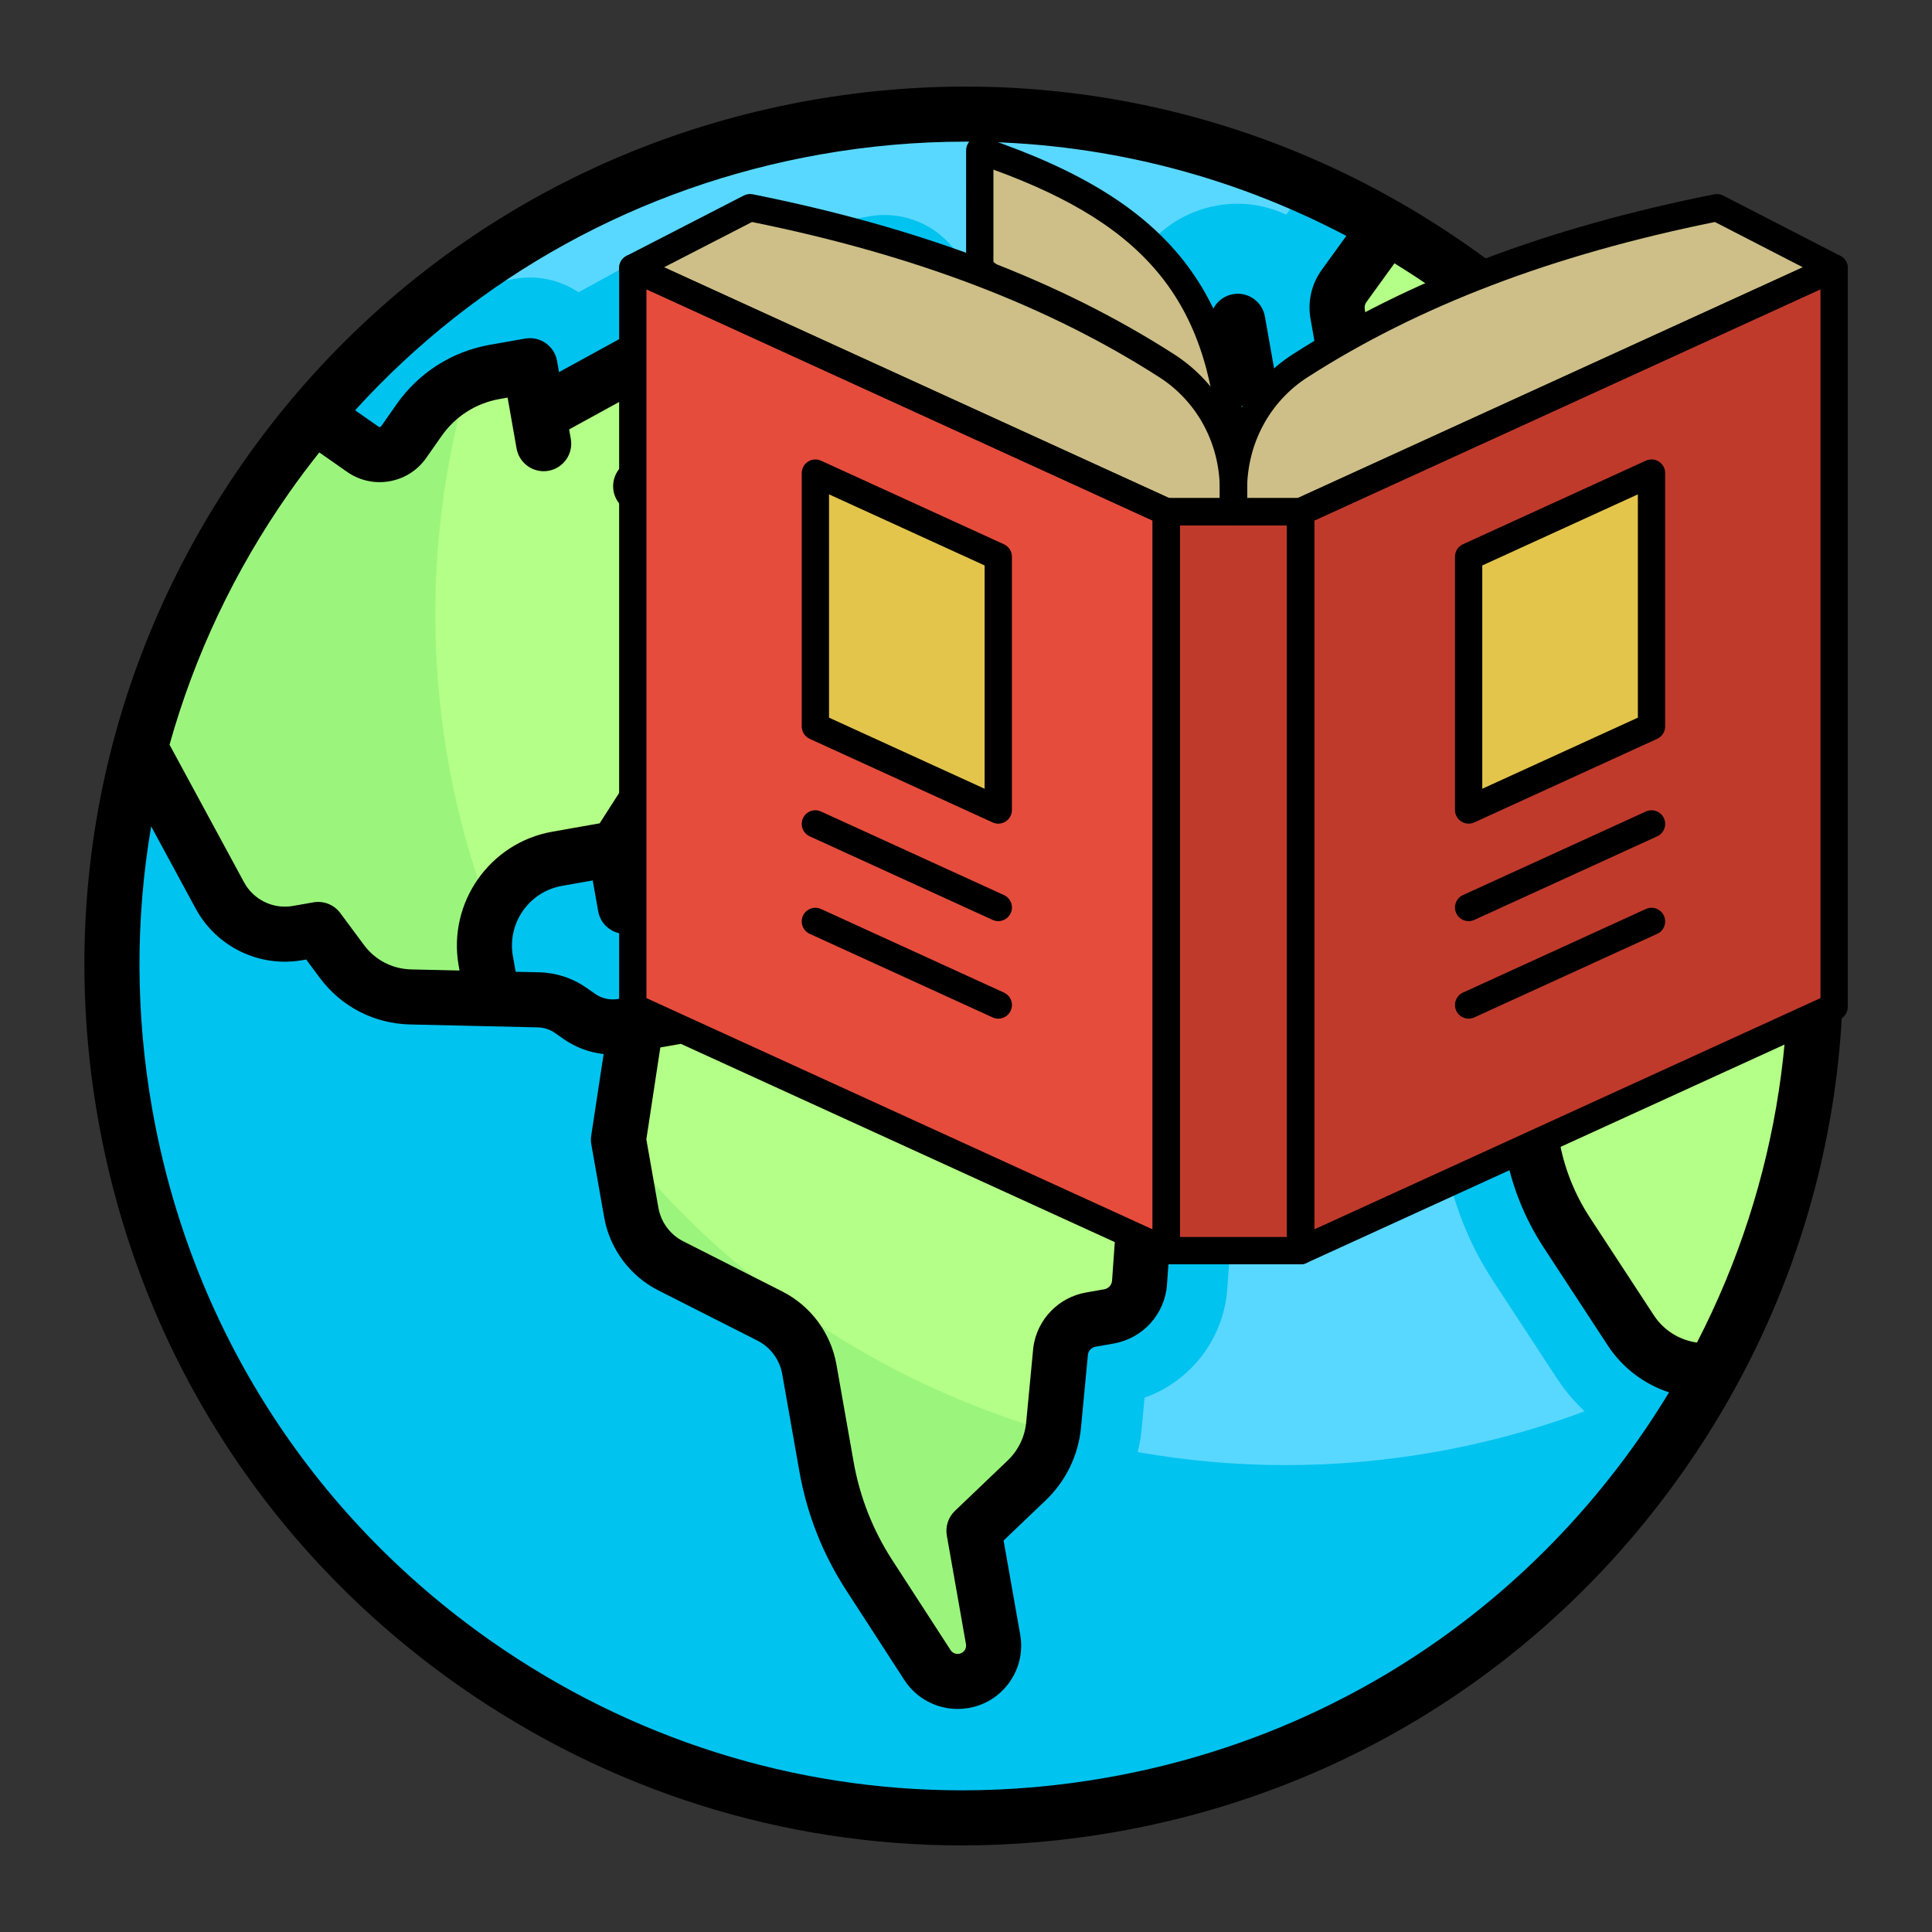 <?xml version="1.0" encoding="utf-8"?>
<svg viewBox="0 0 500 500" xmlns="http://www.w3.org/2000/svg">
  <rect x="0" y="0" width="500" height="500" fill="#333333" stroke="none"/>
  <g transform="matrix(1, 0, 0, 1, -0.566, -0.001)">
    <circle style="fill: rgb(89, 216, 255);" cx="250.016" cy="250.017" r="220.406"/>
    <g transform="matrix(0.889, 0, 0, 0.889, 22.41, 22.409)" style="">
      <path style="fill:#00C3F0;" d="M478.376,365.474c-25.489,15.428-54.165,26.544-85.267,32.028 c-29.469,5.197-58.639,4.954-86.483-0.001c0.377-1.824,0.846-3.626,1.024-5.496l0.981-10.333 c13.452-4.785,23.052-17.111,24.087-31.744l1.514-21.453c1.26-17.873-7.073-35.355-21.747-45.629l-4.375-3.064 c-8.67-6.07-18.843-9.277-29.422-9.277c-2.977,0-5.974,0.262-8.907,0.779l-0.307,0.053l-26.742-18.725 c-11.557-8.092-25.122-12.369-39.228-12.369c-3.97,0-7.965,0.349-11.877,1.04l-34.034,6.001l1.688-0.298 c7.057-1.245,13.272-5.386,17.139-11.419l51.197-79.891l5.307-0.935c12.447-2.196,22.624-11.02,26.559-23.028l1.625-4.964 c4.149-12.666,0.609-26.007-8.304-34.862c5.854-5.79,8.72-14.216,7.226-22.693l-1.871-10.616 c-1.181-6.699-4.974-12.655-10.546-16.556c-4.342-3.039-9.484-4.639-14.712-4.639c-1.483,0-2.973,0.128-4.454,0.39L167.32,48.554 c-2.758,0.486-5.418,1.421-7.875,2.768l-15.584,8.544c-4.111-2.729-9.008-4.282-14.153-4.283c-1.479,0-2.976,0.128-4.483,0.393 l-3.229,0.57c1.817-4.266,3.619-8.539,5.667-12.69c-8.956,5.421-17.415,11.492-25.538,17.938c-0.211,0.09-0.434,0.155-0.645,0.246 c-1.175,0.937-2.284,1.944-3.438,2.902c-0.411,0.341-0.815,0.69-1.225,1.034c-1.158,0.975-2.249,2.016-3.373,3.026 c-0.024-0.034-0.05-0.071-0.075-0.105C29.959,124.121-3.796,210.229,11.869,299.072C35.644,433.912,164.23,523.948,299.071,500.173 c4.958-0.874,9.831-1.943,14.664-3.097c0.24-0.058,0.477-0.12,0.716-0.178c4.566-1.105,9.073-2.332,13.52-3.678 c0.322-0.097,0.645-0.189,0.967-0.287c9.203-2.828,18.145-6.155,26.802-9.958c0.609-0.267,1.209-0.548,1.813-0.82 c3.681-1.653,7.31-3.389,10.885-5.209c0.647-0.329,1.298-0.648,1.941-0.981c4.049-2.106,8.052-4.28,11.956-6.592 c-0.005-0.007-0.011-0.015-0.016-0.022C424.037,444.624,457.267,408.263,478.376,365.474z"/>
      <path style="fill:#00C3F0;" d="M463.672,120.524l-1.618,0.611l-13.281,2.341c-1.967,0.346-3.953,0.519-5.937,0.519 c-3.291,0-6.575-0.474-9.75-1.419l-7.629-2.269c-3.175-0.945-6.458-1.419-9.748-1.419c-1.984,0-3.972,0.173-5.939,0.519 l-23.895,4.214l-5.785,22.212c-1.686,6.472-6.99,11.366-13.576,12.527l5.235-0.923c2.953-0.52,5.933-0.779,8.907-0.779 c6.248,0,12.471,1.142,18.351,3.396L417.134,167c2.981,1.142,6.088,1.698,9.171,1.698c6.485,0,12.863-2.462,17.72-7.102 l4.938-4.717c3.661-3.498,8.275-5.832,13.262-6.713l12.174-2.146l2.526,0.246L463.672,120.524z"/>
      <path style="fill:#00C3F0;" d="M473.539,373.719c-0.576,0.038-1.149,0.058-1.722,0.058c-8.635,0-16.834-4.329-21.67-11.721 l-18.61-28.441c-5.071-7.75-8.516-16.45-10.124-25.571l-4.985-28.271c-2.194-12.443-13.015-21.197-25.226-21.197 c-1.479,0-2.978,0.128-4.484,0.394l-0.63,0.111c-2.845,0.501-5.714,0.75-8.572,0.75c-7.714,0-15.363-1.808-22.316-5.33 l-1.428-0.723c-13.863-7.024-23.61-20.165-26.308-35.469c-1.091-6.186-0.992-12.523,0.294-18.672l3.92-18.761 c2.144-10.265,10.323-18.19,20.65-20.012l5.258-0.928l-5.518,0.973c-1.005,0.177-2.004,0.263-2.99,0.263 c-8.141,0-15.356-5.837-16.818-14.131l-2.165-12.278c-1.048-5.949,1.152-11.839,5.489-15.704c1.038,0.095,2.054,0.277,3.114,0.277 c1.978,0,3.968-0.173,5.913-0.513c9.04-1.599,16.877-6.594,22.112-14.075c5.244-7.493,7.249-16.577,5.65-25.582l-2.966-16.808 c-0.361-2.056-0.904-4.04-1.603-5.94l4.971-7.102l5.498-8.995c-7.456-4.233-15.148-8.059-23.023-11.51l-3.941,6.447l-1.417,2.023 c-4.34-1.98-9.092-3.183-14.129-3.183c-2.029,0-4.075,0.183-6.077,0.545c-8.896,1.573-16.732,6.569-21.969,14.049 c-5.244,7.492-7.249,16.577-5.65,25.582l2.966,16.808c1.047,5.98,3.632,11.341,7.269,15.765 c-6.569,9.133-9.519,20.717-7.465,32.367l2.166,12.281c0.734,4.163,2.051,8.095,3.858,11.716c-1.92,3.873-3.371,8.036-4.288,12.422 l-3.92,18.757c-1.961,9.379-2.112,18.925-0.447,28.37c4.079,23.132,19.022,43.28,39.974,53.895l1.431,0.725 c10.456,5.297,22.181,8.098,33.905,8.098c4.354,0,8.737-0.383,13.025-1.139l0.63-0.111l4.985,28.271 c2.224,12.611,6.908,24.44,13.92,35.158l18.61,28.441c7.206,11.014,18.151,18.669,30.58,21.773 c5.401-7.737,10.308-15.808,14.803-24.118L473.539,373.719z"/>
    </g>
    <g transform="matrix(0.889, 0, 0, 0.889, 22.41, 22.409)" style="">
      <path style="fill:#B4FF87;" d="M500.131,212.929c-4.036-22.892-11.156-44.452-20.754-64.423l-4.979-0.485l-12.174,2.146 c-4.986,0.879-9.6,3.215-13.261,6.713l-4.938,4.717c-7.166,6.847-17.636,8.95-26.891,5.404l-18.127-6.945 c-8.68-3.327-18.102-4.231-27.258-2.616l-19.423,3.425c-10.327,1.821-18.506,9.747-20.65,20.012l-3.92,18.761 c-1.286,6.149-1.385,12.486-0.294,18.672c2.698,15.305,12.445,28.446,26.308,35.469l1.428,0.723 c9.53,4.828,20.369,6.435,30.888,4.58l0.63-0.111c13.95-2.46,27.251,6.855,29.711,20.804l4.985,28.271 c1.608,9.122,5.053,17.821,10.124,25.571l18.61,28.441c5.157,7.882,14.137,12.282,23.393,11.664l0.53,0.035 C499.74,326.295,510.227,270.192,500.131,212.929z"/>
      <path style="fill:#B4FF87;" d="M378.27,40.32l-5.498,8.995l-6.182,8.83c-1.64,2.341-2.283,5.239-1.787,8.055l3.155,17.886 c1.08,6.122-0.317,12.424-3.883,17.517c-2.087,2.981-4.84,5.435-8.04,7.168l-16.262,7.496c-7.053,3.251-11.028,10.847-9.681,18.497 l2.165,12.278c1.639,9.3,10.508,15.509,19.808,13.87l14.448-2.548c6.586-1.162,11.89-6.056,13.577-12.528l5.785-22.212 l23.895-4.214c5.229-0.922,10.599-0.614,15.687,0.9l7.629,2.269c5.089,1.514,10.458,1.822,15.687,0.9l13.281-2.341l1.618-0.611 C441.884,87.15,412.451,59.728,378.27,40.32z"/>
      <path style="fill:#B4FF87;" d="M297.776,303.855l-4.377-3.065c-5.573-3.901-12.466-5.43-19.164-4.249l-3.795,0.669 c-4.467,0.788-9.061-0.232-12.775-2.832l-29.643-20.757c-9.287-6.503-20.775-9.05-31.941-7.081l-35.641,6.285h0.001l-5,33.718 l3.743,21.23c1.179,6.682,5.434,12.42,11.487,15.487l28.846,14.615c6.053,3.067,10.308,8.804,11.488,15.487l4.99,28.302 c1.988,11.277,6.221,22.039,12.448,31.648l16.965,26.178c2.233,3.448,6.285,5.263,10.344,4.636l0.067-0.011 c5.779-0.892,9.694-6.36,8.679-12.118l-5.572-31.603l15.374-14.688c4.459-4.259,7.234-9.983,7.816-16.122l2.054-21.639 c0.681-4.589,4.222-8.228,8.791-9.034l5.291-0.933c4.872-0.859,8.532-4.922,8.881-9.857l1.514-21.452 C309.282,317.683,305.156,309.023,297.776,303.855z"/>
    </g>
    <path style="fill: rgb(155, 245, 125);" d="M 272.871 370.637 C 228.561 357.897 189.239 331.494 160.692 295.447 L 163.929 313.81 C 164.977 319.75 168.76 324.852 174.141 327.578 L 199.786 340.571 C 205.167 343.298 208.95 348.398 209.999 354.34 L 214.435 379.501 C 216.203 389.527 219.966 399.094 225.502 407.637 L 240.584 430.91 C 242.569 433.975 246.172 435.589 249.78 435.031 L 249.84 435.022 C 254.978 434.229 258.458 429.367 257.556 424.248 L 252.602 396.153 L 266.27 383.094 C 269.772 379.75 272.016 375.368 272.871 370.637 Z"/>
    <path style="fill: rgb(180, 255, 135);" d="M 106.805 257.988 L 127.52 258.462 L 126.266 248.645 C 124.079 236.244 132.359 224.418 144.761 222.231 L 160.056 219.534 L 209.333 142.642 C 210.489 140.991 212.254 139.867 214.239 139.516 L 225.528 137.526 C 228.288 137.038 230.558 135.072 231.431 132.407 L 232.875 127.997 C 234.096 124.27 232.282 120.226 228.685 118.661 L 208.42 109.846 C 203.275 107.607 203.242 100.323 208.365 98.038 L 231.129 87.884 L 229.466 78.446 L 175.121 88.029 L 139.935 107.319 L 137.697 94.627 L 128.619 96.229 C 120.68 97.629 113.62 102.126 108.996 108.731 L 105.032 114.392 C 102.624 117.83 97.886 118.667 94.447 116.258 L 85.552 110.03 L 79.969 109.802 C 59.87 134.202 45.064 162.808 36.881 193.732 L 57.442 231.702 C 61.371 238.957 69.499 242.883 77.622 241.45 L 82.894 240.521 L 89.015 248.775 C 93.205 254.427 99.771 257.826 106.805 257.988 Z"/>
    <path style="fill: rgb(155, 245, 125);" d="M 106.805 257.988 L 127.52 258.462 L 126.266 248.645 C 125.528 244.459 126.066 240.373 127.47 236.665 C 122.709 224.028 118.993 210.801 116.563 197.018 C 110.566 163.009 112.869 129.505 121.77 98.395 C 116.691 100.614 112.227 104.117 108.995 108.733 L 105.031 114.394 C 102.623 117.832 97.885 118.668 94.446 116.26 L 85.551 110.032 L 80.142 109.81 C 79.126 111.042 78.074 112.247 77.084 113.501 C 76.089 114.761 75.089 116.016 74.125 117.297 C 71.531 120.733 69.026 124.234 66.637 127.815 C 66.001 128.769 65.388 129.735 64.767 130.699 C 62.604 134.052 60.538 137.469 58.556 140.936 C 57.645 142.533 56.773 144.152 55.902 145.771 C 54.436 148.495 53.036 151.255 51.684 154.041 C 50.883 155.693 50.058 157.331 49.297 159.004 C 47.459 163.042 45.729 167.135 44.135 171.287 C 43.472 173.017 42.897 174.786 42.277 176.533 C 41.295 179.298 40.351 182.077 39.479 184.885 C 38.829 186.975 38.211 189.077 37.625 191.19 C 37.378 192.074 37.182 192.972 36.947 193.86 L 57.438 231.701 C 61.367 238.956 69.495 242.882 77.618 241.449 L 82.89 240.52 L 89.011 248.774 C 93.205 254.427 99.771 257.826 106.805 257.988 Z"/>
    <path d="M 474.075 210.491 C 463.521 150.638 430.292 98.478 380.506 63.619 C 330.721 28.76 270.343 15.373 210.489 25.926 C 150.637 36.48 98.477 69.71 63.617 119.494 C 28.757 169.279 15.372 229.659 25.925 289.512 C 36.479 349.365 69.708 401.525 119.493 436.384 C 158.178 463.471 203.256 477.591 249.517 477.591 C 262.791 477.591 276.166 476.427 289.51 474.075 C 349.363 463.522 401.523 430.292 436.382 380.507 C 471.24 330.721 484.627 270.343 474.075 210.491 Z M 384.759 136.167 L 386.964 148.675 C 387.574 152.132 390.58 154.564 393.972 154.564 C 394.383 154.564 394.8 154.527 395.218 154.454 C 399.093 153.771 401.681 150.076 400.998 146.201 L 399.269 136.402 L 405.42 138.232 C 410.975 139.883 416.927 140.226 422.634 139.218 L 431.417 137.67 C 433.508 141.049 435.51 144.484 437.409 147.98 L 432.118 148.912 C 426.28 149.941 420.93 152.651 416.643 156.745 L 412.253 160.938 C 407.896 165.101 401.443 166.397 395.816 164.242 L 379.702 158.068 C 375.567 156.484 371.269 155.441 366.91 154.936 C 367.021 154.585 367.135 154.234 367.228 153.875 L 371.218 138.553 L 384.759 136.167 Z M 376.756 78.473 L 371.128 83.625 C 368.224 86.282 368.026 90.789 370.684 93.691 C 372.088 95.227 374.011 96.005 375.941 96.005 C 377.66 96.005 379.384 95.388 380.75 94.136 L 388.072 87.433 C 401.192 98.536 412.798 111.055 422.733 124.732 L 420.161 125.186 C 416.621 125.809 412.93 125.598 409.484 124.573 L 402.704 122.556 C 397.149 120.904 391.196 120.562 385.488 121.568 L 364.244 125.315 C 361.5 125.798 359.289 127.838 358.586 130.535 L 353.443 150.282 C 352.65 153.33 350.133 155.652 347.032 156.199 L 334.419 158.423 C 334.418 158.423 334.418 158.423 334.418 158.423 L 334.187 158.464 C 329.803 159.237 325.605 156.299 324.832 151.914 L 322.907 140.998 C 322.271 137.389 324.151 133.796 327.479 132.262 L 341.936 125.598 C 342.075 125.534 342.212 125.465 342.346 125.392 C 346.144 123.335 349.462 120.378 351.938 116.841 C 356.222 110.721 357.867 103.301 356.571 95.943 L 353.766 80.043 C 353.654 79.408 353.791 78.768 354.152 78.236 L 361.45 68.15 C 365.132 70.412 368.762 72.79 372.334 75.291 C 373.824 76.336 375.297 77.396 376.756 78.473 Z M 75.29 127.668 C 77.827 124.044 80.474 120.525 83.204 117.09 L 90.378 122.113 C 93.6 124.37 97.509 125.238 101.382 124.553 C 105.256 123.87 108.631 121.719 110.887 118.498 L 114.851 112.836 C 118.416 107.742 123.753 104.344 129.875 103.264 L 131.934 102.902 L 134.255 116.061 C 134.865 119.518 137.87 121.95 141.263 121.95 C 141.674 121.95 142.091 121.914 142.509 121.841 C 146.384 121.158 148.972 117.462 148.288 113.587 L 147.855 111.132 L 177.531 94.863 L 211.469 88.879 L 205.478 91.551 C 200.49 93.777 197.406 98.552 197.432 104.013 C 197.457 109.476 200.584 114.222 205.592 116.401 L 225.858 125.217 C 226.084 125.316 226.197 125.566 226.121 125.8 L 224.676 130.21 C 224.621 130.377 224.479 130.5 224.306 130.53 L 213.017 132.52 C 209.143 133.203 205.767 135.355 203.511 138.576 C 203.455 138.656 203.402 138.736 203.349 138.817 L 155.758 213.079 L 143.54 215.234 C 127.289 218.1 116.4 233.651 119.265 249.901 L 119.488 251.17 L 106.984 250.884 C 102.113 250.772 97.654 248.464 94.753 244.551 L 88.631 236.297 C 87.023 234.129 84.326 233.057 81.671 233.525 L 76.4 234.454 C 71.289 235.355 66.193 232.894 63.72 228.33 L 44.444 192.732 C 50.867 169.755 61.203 147.787 75.29 127.668 Z M 287.036 460.042 C 274.523 462.247 261.993 463.338 249.546 463.337 C 206.186 463.336 163.925 450.099 127.666 424.71 C 80.999 392.034 49.851 343.141 39.959 287.036 C 35.624 262.449 35.599 237.769 39.688 213.87 L 51.191 235.113 C 56.588 245.08 67.713 250.453 78.876 248.486 L 79.809 248.322 L 83.308 253.039 C 88.85 260.508 97.361 264.916 106.661 265.129 L 139.762 265.885 C 141.361 265.922 142.9 266.426 144.209 267.343 L 146.384 268.866 C 149.518 271.062 153.083 272.388 156.785 272.784 L 153.576 293.881 C 153.46 294.647 153.468 295.428 153.603 296.19 L 156.93 315.064 C 158.359 323.17 163.596 330.231 170.94 333.952 L 196.584 346.945 C 199.948 348.649 202.345 351.883 203 355.595 L 207.436 380.756 C 209.38 391.781 213.453 402.135 219.541 411.529 L 234.622 434.802 C 237.667 439.5 242.88 442.276 248.411 442.275 C 249.25 442.275 250.099 442.211 250.946 442.081 C 255.339 441.402 259.185 439.037 261.773 435.423 C 264.361 431.808 265.362 427.406 264.59 423.028 L 260.297 398.687 L 271.209 388.263 C 276.41 383.295 279.649 376.613 280.329 369.451 L 282.132 350.461 C 282.329 349.472 283.113 348.702 284.114 348.526 L 288.818 347.696 C 296.382 346.363 302.043 340.08 302.583 332.418 L 303.929 313.346 C 304.664 302.92 299.803 292.72 291.243 286.725 L 287.351 284 C 280.804 279.415 272.864 277.654 264.99 279.043 L 261.617 279.637 C 259.496 280.013 257.349 279.537 255.582 278.299 L 229.229 259.845 C 219.354 252.932 207.378 250.277 195.51 252.369 L 160.588 258.527 C 158.466 258.902 156.321 258.426 154.554 257.189 L 152.379 255.666 C 148.757 253.129 144.505 251.735 140.084 251.634 L 134.017 251.495 L 133.299 247.42 C 131.798 238.908 137.502 230.761 146.014 229.26 L 153.966 227.858 L 155.368 235.81 C 155.978 239.268 158.984 241.699 162.376 241.699 C 162.787 241.699 163.204 241.663 163.622 241.59 C 167.497 240.906 170.085 237.211 169.402 233.336 L 167.308 221.459 L 215.221 146.696 C 215.291 146.618 215.387 146.565 215.492 146.547 L 226.781 144.555 C 232.141 143.611 236.523 139.81 238.218 134.639 L 239.662 130.228 C 242.041 122.964 238.551 115.189 231.543 112.14 L 212.679 103.935 L 234.048 94.404 C 237.034 93.073 238.731 89.879 238.163 86.661 L 236.5 77.223 C 236.171 75.362 235.118 73.707 233.57 72.623 C 232.021 71.539 230.106 71.114 228.245 71.443 L 173.899 81.026 C 173.133 81.161 172.393 81.42 171.711 81.796 L 145.241 96.307 L 144.729 93.404 C 144.4 91.543 143.347 89.889 141.799 88.805 C 140.251 87.721 138.335 87.297 136.475 87.625 L 127.398 89.226 C 117.526 90.966 108.924 96.447 103.174 104.657 L 99.21 110.319 C 99.182 110.359 99.097 110.48 98.904 110.514 C 98.71 110.55 98.589 110.464 98.548 110.435 L 92.467 106.177 C 124.049 71.442 165.973 48.24 212.96 39.954 C 225.473 37.748 238.003 36.658 250.45 36.658 C 284.8 36.658 318.458 44.975 348.99 61.052 L 342.561 69.938 C 342.539 69.968 342.518 69.998 342.496 70.03 C 339.937 73.685 338.953 78.118 339.728 82.514 L 342.533 98.416 C 343.17 102.024 342.363 105.663 340.261 108.665 C 339.086 110.344 337.525 111.755 335.737 112.76 L 321.511 119.318 C 312.309 123.56 307.112 133.492 308.87 143.47 L 310.795 154.385 C 311.705 159.544 314.341 163.964 317.987 167.192 C 314.209 171.142 311.497 176.134 310.319 181.771 L 306.834 198.448 C 305.501 204.83 305.399 211.322 306.53 217.743 C 309.304 233.475 319.467 247.176 333.716 254.395 L 334.985 255.038 C 344.767 259.994 356.104 261.675 366.903 259.771 L 367.463 259.673 C 371.589 258.945 375.747 259.868 379.176 262.269 C 382.606 264.67 384.896 268.265 385.623 272.387 L 390.055 297.521 C 391.661 306.632 395.044 315.177 400.109 322.918 L 416.654 348.202 C 420.462 354.021 426.103 358.241 432.51 360.342 C 430.047 364.402 427.454 368.403 424.704 372.329 C 392.033 419 343.14 450.148 287.036 460.042 Z M 245.604 397.407 L 250.557 425.503 C 250.687 426.237 250.428 426.791 250.188 427.125 C 249.949 427.46 249.508 427.884 248.711 428.006 C 247.88 428.136 247.04 427.76 246.581 427.052 L 231.499 403.779 C 226.455 395.996 223.08 387.417 221.469 378.282 L 217.033 353.121 C 215.604 345.015 210.367 337.955 203.024 334.234 L 177.379 321.24 C 174.016 319.537 171.618 316.304 170.964 312.591 L 167.838 294.869 L 171.456 271.086 L 197.985 266.408 C 206.107 264.976 214.3 266.793 221.056 271.522 L 247.409 289.976 C 252.295 293.397 258.218 294.71 264.092 293.674 L 267.466 293.08 C 271.588 292.352 275.749 293.275 279.179 295.676 L 283.07 298.401 C 287.554 301.542 290.101 306.885 289.715 312.346 L 288.369 331.417 C 288.29 332.544 287.457 333.468 286.345 333.665 L 281.64 334.494 C 274.547 335.744 269.07 341.372 268.014 348.497 C 267.996 348.621 267.981 348.744 267.97 348.869 L 266.144 368.106 C 265.787 371.858 264.091 375.358 261.366 377.96 L 247.697 391.018 C 245.976 392.664 245.19 395.062 245.604 397.407 Z M 439.739 347.453 C 435.229 346.836 431.128 344.296 428.582 340.403 L 412.038 315.119 C 408.035 309.002 405.362 302.25 404.091 295.051 L 399.66 269.917 C 398.272 262.045 393.9 255.185 387.353 250.6 C 380.805 246.015 372.865 244.254 364.992 245.643 L 364.432 245.742 C 356.649 247.113 348.479 245.902 341.428 242.33 L 340.16 241.688 C 329.891 236.485 322.566 226.611 320.567 215.274 C 319.751 210.646 319.825 205.967 320.786 201.368 L 324.271 184.689 C 325.589 178.379 330.543 173.579 336.891 172.458 L 354.16 169.413 C 361.027 168.202 368.096 168.882 374.608 171.376 L 390.722 177.55 C 401.464 181.666 413.781 179.192 422.1 171.245 L 426.49 167.051 C 428.735 164.906 431.539 163.488 434.596 162.948 L 444.035 161.284 C 451.445 177.565 456.852 194.888 460.041 212.967 C 468.234 259.432 461.018 306.232 439.739 347.453 Z" style=""/>
    <path d="M 166.371 132.96 C 167.917 132.96 169.474 132.458 170.783 131.425 L 182.27 122.354 C 185.358 119.915 185.885 115.434 183.446 112.346 C 181.007 109.258 176.526 108.732 173.438 111.17 L 161.951 120.242 C 158.863 122.681 158.336 127.162 160.775 130.25 C 162.18 132.031 164.265 132.96 166.371 132.96 Z" style=""/>
    <path d="M 316.528 99.355 C 317.138 102.813 320.144 105.244 323.537 105.244 C 323.947 105.244 324.364 105.208 324.782 105.135 C 328.657 104.452 331.245 100.756 330.562 96.881 L 327.922 81.912 C 327.239 78.036 323.546 75.448 319.668 76.132 C 315.793 76.815 313.205 80.511 313.889 84.386 L 316.528 99.355 Z" style=""/>
    <g transform="matrix(0.889, 0, 0, 0.889, 22.41, 22.409)" style=""/>
    <g transform="matrix(0.889, 0, 0, 0.889, 22.41, 22.409)" style=""/>
    <g transform="matrix(0.889, 0, 0, 0.889, 22.41, 22.409)" style=""/>
    <g transform="matrix(0.889, 0, 0, 0.889, 22.41, 22.409)" style=""/>
    <g transform="matrix(0.889, 0, 0, 0.889, 22.41, 22.409)" style=""/>
    <g transform="matrix(0.889, 0, 0, 0.889, 22.41, 22.409)" style=""/>
    <g transform="matrix(0.889, 0, 0, 0.889, 22.41, 22.409)" style=""/>
    <g transform="matrix(0.889, 0, 0, 0.889, 22.41, 22.409)" style=""/>
    <g transform="matrix(0.889, 0, 0, 0.889, 22.41, 22.409)" style=""/>
    <g transform="matrix(0.889, 0, 0, 0.889, 22.41, 22.409)" style=""/>
    <g transform="matrix(0.889, 0, 0, 0.889, 22.41, 22.409)" style=""/>
    <g transform="matrix(0.889, 0, 0, 0.889, 22.41, 22.409)" style=""/>
    <g transform="matrix(0.889, 0, 0, 0.889, 22.41, 22.409)" style=""/>
    <g transform="matrix(0.889, 0, 0, 0.889, 22.41, 22.409)" style=""/>
    <g transform="matrix(0.889, 0, 0, 0.889, 22.41, 22.409)" style=""/>
    <g style="stroke: none; stroke-width: 0; stroke-dasharray: none; stroke-linecap: butt; stroke-linejoin: miter; stroke-miterlimit: 10; fill: none; fill-rule: nonzero; opacity: 1;" transform="matrix(3.533, 0, 0, 3.533, 160.798, 22.306)">
      <polygon points="89,67.44 49.92,85.3 49.92,31.17 89,13.32 " style="stroke: none; stroke-width: 1; stroke-dasharray: none; stroke-linecap: butt; stroke-linejoin: miter; stroke-miterlimit: 10; fill: rgb(192,58,43); fill-rule: nonzero; opacity: 1;" transform="  matrix(1 0 0 1 0 0) "/>
      <polygon points="1,67.44 40.08,85.3 40.08,31.17 1,13.32 " style="stroke: none; stroke-width: 1; stroke-dasharray: none; stroke-linecap: butt; stroke-linejoin: miter; stroke-miterlimit: 10; fill: rgb(230,76,60); fill-rule: nonzero; opacity: 1;" transform="  matrix(1 0 0 1 0 0) "/>
      <rect x="40.08" y="31.17" rx="0" ry="0" width="9.84" height="54.12" style="stroke: none; stroke-width: 1; stroke-dasharray: none; stroke-linecap: butt; stroke-linejoin: miter; stroke-miterlimit: 10; fill: rgb(192,58,43); fill-rule: nonzero; opacity: 1;" transform=" matrix(1 0 0 1 0 0) "/>
      <polygon points="75.62,46.9 62.23,53.02 62.23,34.46 75.62,28.34 " style="stroke: none; stroke-width: 1; stroke-dasharray: none; stroke-linecap: butt; stroke-linejoin: miter; stroke-miterlimit: 10; fill: rgb(228,197,76); fill-rule: nonzero; opacity: 1;" transform="  matrix(1 0 0 1 0 0) "/>
      <polygon points="14.38,46.9 27.77,53.02 27.77,34.46 14.38,28.34 " style="stroke: none; stroke-width: 1; stroke-dasharray: none; stroke-linecap: butt; stroke-linejoin: miter; stroke-miterlimit: 10; fill: rgb(228,197,76); fill-rule: nonzero; opacity: 1;" transform="  matrix(1 0 0 1 0 0) "/>
      <path d="M 62.227 54.021 c -0.188 0 -0.377 -0.054 -0.541 -0.158 c -0.286 -0.185 -0.459 -0.501 -0.459 -0.842 V 34.464 c 0 -0.392 0.229 -0.747 0.584 -0.91 l 13.397 -6.122 c 0.31 -0.141 0.669 -0.117 0.957 0.068 c 0.286 0.184 0.459 0.501 0.459 0.841 v 18.556 c 0 0.392 -0.229 0.747 -0.584 0.909 L 62.643 53.93 C 62.51 53.99 62.368 54.021 62.227 54.021 z M 63.227 35.107 v 16.357 l 11.397 -5.208 V 29.899 L 63.227 35.107 z M 75.624 46.898 h 0.01 H 75.624 z" style="stroke: none; stroke-width: 1; stroke-dasharray: none; stroke-linecap: butt; stroke-linejoin: miter; stroke-miterlimit: 10; fill: rgb(0,0,0); fill-rule: nonzero; opacity: 1;" transform=" matrix(1 0 0 1 0 0) " stroke-linecap="round"/>
      <path d="M 45 29.558 c 0 -14.278 -5.541 -20.45 -18.583 -24.855 v 8.617 L 45 29.558 z" style="stroke: none; stroke-width: 1; stroke-dasharray: none; stroke-linecap: butt; stroke-linejoin: miter; stroke-miterlimit: 10; fill: rgb(205,191,135); fill-rule: nonzero; opacity: 1;" transform=" matrix(1 0 0 1 0 0) " stroke-linecap="round"/>
      <path d="M 45 30.558 c -0.237 0 -0.472 -0.084 -0.658 -0.247 L 25.759 14.073 c -0.217 -0.19 -0.342 -0.464 -0.342 -0.753 V 4.703 c 0 -0.322 0.155 -0.625 0.417 -0.813 s 0.598 -0.238 0.903 -0.135 C 40.779 8.499 46 15.492 46 29.558 c 0 0.392 -0.229 0.748 -0.586 0.911 C 45.281 30.529 45.14 30.558 45 30.558 z M 27.417 12.866 l 16.534 14.448 c -0.51 -11.246 -5.063 -17.034 -16.534 -21.201 V 12.866 z" style="stroke: none; stroke-width: 1; stroke-dasharray: none; stroke-linecap: butt; stroke-linejoin: miter; stroke-miterlimit: 10; fill: rgb(0,0,0); fill-rule: nonzero; opacity: 1;" transform=" matrix(1 0 0 1 0 0) " stroke-linecap="round"/>
      <path d="M 45 31.174 v -1.616 c 0 -3.658 -1.816 -7.109 -4.896 -9.084 C 31.146 14.727 20.799 11.142 9.588 8.9 c 0 0 -8.588 4.42 -8.588 4.42 l 39.078 17.855 H 45 z" style="stroke: none; stroke-width: 1; stroke-dasharray: none; stroke-linecap: butt; stroke-linejoin: miter; stroke-miterlimit: 10; fill: rgb(205,191,135); fill-rule: nonzero; opacity: 1;" transform=" matrix(1 0 0 1 0 0) " stroke-linecap="round"/>
      <path d="M 45 31.174 v -1.616 c 0 -3.658 1.816 -7.109 4.896 -9.084 c 8.959 -5.747 19.306 -9.332 30.517 -11.574 c 0 0 8.588 4.42 8.588 4.42 L 49.922 31.174 H 45 z" style="stroke: none; stroke-width: 1; stroke-dasharray: none; stroke-linecap: butt; stroke-linejoin: miter; stroke-miterlimit: 10; fill: rgb(205,191,135); fill-rule: nonzero; opacity: 1;" transform=" matrix(1 0 0 1 0 0) " stroke-linecap="round"/>
      <path d="M 62.228 61.162 c -0.38 0 -0.742 -0.217 -0.91 -0.584 c -0.229 -0.503 -0.009 -1.096 0.493 -1.325 l 13.397 -6.121 c 0.504 -0.23 1.096 -0.008 1.325 0.493 c 0.229 0.503 0.009 1.096 -0.493 1.325 l -13.397 6.121 C 62.508 61.133 62.366 61.162 62.228 61.162 z" style="stroke: none; stroke-width: 1; stroke-dasharray: none; stroke-linecap: butt; stroke-linejoin: miter; stroke-miterlimit: 10; fill: rgb(0,0,0); fill-rule: nonzero; opacity: 1;" transform=" matrix(1 0 0 1 0 0) " stroke-linecap="round"/>
      <path d="M 62.228 68.305 c -0.38 0 -0.742 -0.217 -0.91 -0.584 c -0.229 -0.503 -0.009 -1.096 0.493 -1.325 l 13.397 -6.122 c 0.504 -0.231 1.096 -0.009 1.325 0.493 c 0.229 0.503 0.009 1.096 -0.493 1.325 l -13.397 6.122 C 62.508 68.275 62.366 68.305 62.228 68.305 z" style="stroke: none; stroke-width: 1; stroke-dasharray: none; stroke-linecap: butt; stroke-linejoin: miter; stroke-miterlimit: 10; fill: rgb(0,0,0); fill-rule: nonzero; opacity: 1;" transform=" matrix(1 0 0 1 0 0) " stroke-linecap="round"/>
      <path d="M 27.773 54.021 c -0.142 0 -0.283 -0.03 -0.416 -0.091 L 13.96 47.808 c -0.356 -0.162 -0.584 -0.518 -0.584 -0.909 V 28.343 c 0 -0.34 0.173 -0.657 0.459 -0.841 c 0.286 -0.184 0.646 -0.209 0.956 -0.068 l 13.398 6.122 c 0.356 0.163 0.584 0.518 0.584 0.91 v 18.556 c 0 0.341 -0.173 0.657 -0.459 0.842 C 28.15 53.967 27.962 54.021 27.773 54.021 z M 15.375 46.256 l 11.398 5.208 V 35.107 l -11.398 -5.208 V 46.256 z" style="stroke: none; stroke-width: 1; stroke-dasharray: none; stroke-linecap: butt; stroke-linejoin: miter; stroke-miterlimit: 10; fill: rgb(0,0,0); fill-rule: nonzero; opacity: 1;" transform=" matrix(1 0 0 1 0 0) " stroke-linecap="round"/>
      <path d="M 27.773 61.162 c -0.139 0 -0.28 -0.029 -0.415 -0.091 L 13.96 54.95 c -0.502 -0.229 -0.724 -0.822 -0.494 -1.325 c 0.229 -0.502 0.821 -0.723 1.325 -0.493 l 13.398 6.121 c 0.502 0.229 0.724 0.822 0.494 1.325 C 28.515 60.945 28.152 61.162 27.773 61.162 z" style="stroke: none; stroke-width: 1; stroke-dasharray: none; stroke-linecap: butt; stroke-linejoin: miter; stroke-miterlimit: 10; fill: rgb(0,0,0); fill-rule: nonzero; opacity: 1;" transform=" matrix(1 0 0 1 0 0) " stroke-linecap="round"/>
      <path d="M 27.773 68.305 c -0.139 0 -0.28 -0.029 -0.415 -0.091 L 13.96 62.092 c -0.502 -0.229 -0.724 -0.822 -0.494 -1.325 c 0.229 -0.502 0.821 -0.723 1.325 -0.493 l 13.398 6.122 c 0.502 0.229 0.724 0.822 0.494 1.325 C 28.515 68.088 28.152 68.305 27.773 68.305 z" style="stroke: none; stroke-width: 1; stroke-dasharray: none; stroke-linecap: butt; stroke-linejoin: miter; stroke-miterlimit: 10; fill: rgb(0,0,0); fill-rule: nonzero; opacity: 1;" transform=" matrix(1 0 0 1 0 0) " stroke-linecap="round"/>
      <path d="M 49.922 86.298 c -0.188 0 -0.377 -0.054 -0.541 -0.159 c -0.286 -0.184 -0.459 -0.5 -0.459 -0.841 V 31.174 c 0 -0.392 0.229 -0.747 0.584 -0.91 L 88.584 12.41 c 0.309 -0.141 0.669 -0.117 0.957 0.068 C 89.827 12.663 90 12.979 90 13.32 v 54.123 c 0 0.392 -0.229 0.747 -0.584 0.909 L 50.338 86.207 C 50.205 86.268 50.063 86.298 49.922 86.298 z M 50.922 31.817 v 51.924 L 88 66.8 V 14.876 L 50.922 31.817 z M 89 67.442 h 0.01 H 89 z" style="stroke: none; stroke-width: 1; stroke-dasharray: none; stroke-linecap: butt; stroke-linejoin: miter; stroke-miterlimit: 10; fill: rgb(0,0,0); fill-rule: nonzero; opacity: 1;" transform=" matrix(1 0 0 1 0 0) " stroke-linecap="round"/>
      <path d="M 40.078 86.298 c -0.141 0 -0.283 -0.03 -0.416 -0.091 L 0.584 68.352 C 0.229 68.189 0 67.834 0 67.442 V 13.32 c 0 -0.34 0.173 -0.657 0.459 -0.841 c 0.286 -0.184 0.646 -0.21 0.956 -0.068 l 39.078 17.854 c 0.356 0.163 0.584 0.518 0.584 0.91 v 54.124 c 0 0.341 -0.173 0.657 -0.459 0.841 C 40.455 86.244 40.267 86.298 40.078 86.298 z M 2 66.8 l 37.078 16.941 V 31.817 L 2 14.876 V 66.8 z" style="stroke: none; stroke-width: 1; stroke-dasharray: none; stroke-linecap: butt; stroke-linejoin: miter; stroke-miterlimit: 10; fill: rgb(0,0,0); fill-rule: nonzero; opacity: 1;" transform=" matrix(1 0 0 1 0 0) " stroke-linecap="round"/>
      <path d="M 49.922 86.298 h -9.844 c -0.552 0 -1 -0.447 -1 -1 V 31.174 c 0 -0.552 0.448 -1 1 -1 h 9.844 c 0.553 0 1 0.448 1 1 v 54.124 C 50.922 85.851 50.475 86.298 49.922 86.298 z M 41.078 84.298 h 7.844 V 32.174 h -7.844 V 84.298 z" style="stroke: none; stroke-width: 1; stroke-dasharray: none; stroke-linecap: butt; stroke-linejoin: miter; stroke-miterlimit: 10; fill: rgb(0,0,0); fill-rule: nonzero; opacity: 1;" transform=" matrix(1 0 0 1 0 0) " stroke-linecap="round"/>
      <path d="M 45 32.174 h -4.922 c -0.144 0 -0.285 -0.031 -0.416 -0.09 L 0.584 14.229 C 0.236 14.07 0.009 13.726 0 13.343 c -0.009 -0.383 0.201 -0.737 0.542 -0.913 l 8.588 -4.42 c 0.201 -0.104 0.433 -0.137 0.654 -0.091 c 12.32 2.463 22.415 6.295 30.86 11.713 C 43.998 21.784 46 25.494 46 29.558 v 1.616 C 46 31.727 45.552 32.174 45 32.174 z M 40.296 30.174 H 44 v -0.616 c 0 -3.379 -1.658 -6.461 -4.436 -8.242 C 31.411 16.085 21.65 12.365 9.734 9.949 l -6.445 3.317 L 40.296 30.174 z" style="stroke: none; stroke-width: 1; stroke-dasharray: none; stroke-linecap: butt; stroke-linejoin: miter; stroke-miterlimit: 10; fill: rgb(0,0,0); fill-rule: nonzero; opacity: 1;" transform=" matrix(1 0 0 1 0 0) " stroke-linecap="round"/>
      <path d="M 49.922 32.174 H 45 c -0.552 0 -1 -0.448 -1 -1 v -1.616 c 0 -4.064 2.002 -7.774 5.355 -9.926 c 8.446 -5.418 18.541 -9.25 30.86 -11.713 c 0.224 -0.045 0.453 -0.012 0.654 0.091 l 8.588 4.42 c 0.34 0.175 0.551 0.53 0.542 0.913 s -0.236 0.727 -0.584 0.886 L 50.338 32.084 C 50.207 32.144 50.065 32.174 49.922 32.174 z M 46 30.174 h 3.704 l 37.007 -16.908 l -6.445 -3.317 c -11.914 2.416 -21.675 6.135 -29.83 11.367 C 47.658 23.097 46 26.179 46 29.558 V 30.174 z" style="stroke: none; stroke-width: 1; stroke-dasharray: none; stroke-linecap: butt; stroke-linejoin: miter; stroke-miterlimit: 10; fill: rgb(0,0,0); fill-rule: nonzero; opacity: 1;" transform=" matrix(1 0 0 1 0 0) " stroke-linecap="round"/>
    </g>
  </g>
</svg>